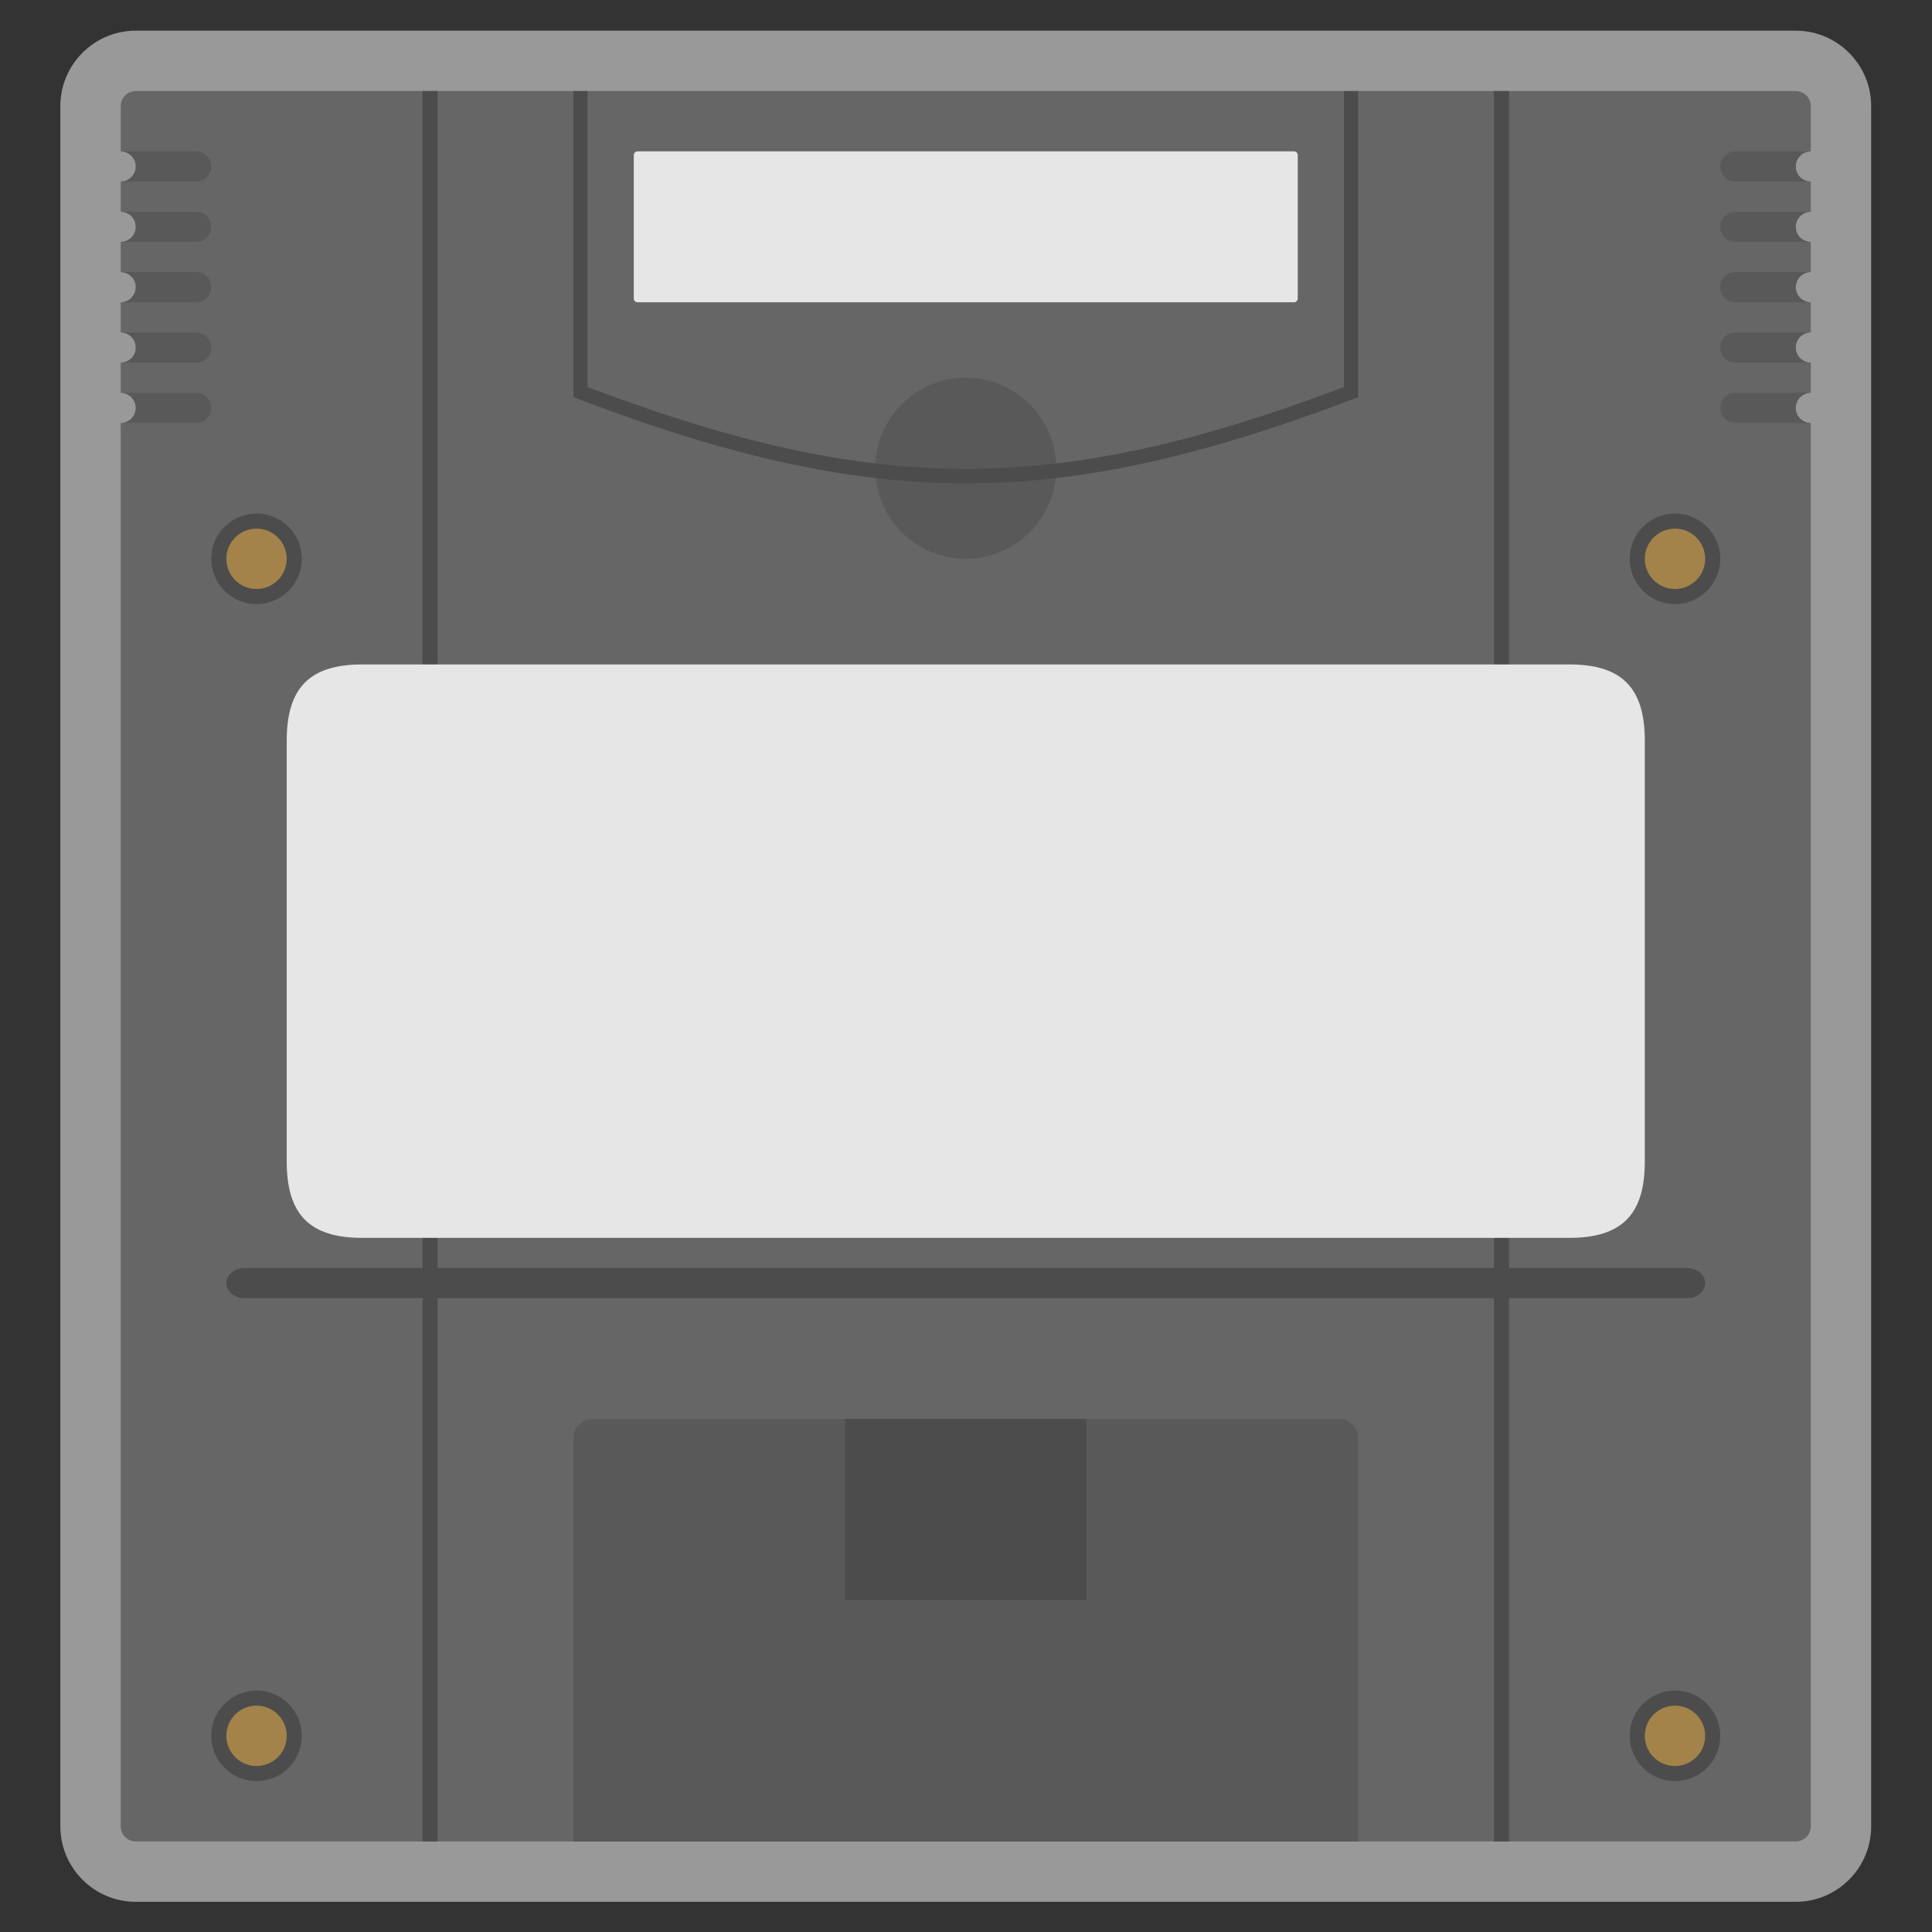 <?xml version="1.0" encoding="UTF-8" standalone="no"?>
<svg
   xmlns:dc="http://purl.org/dc/elements/1.1/"
   xmlns:cc="http://creativecommons.org/ns#"
   xmlns:rdf="http://www.w3.org/1999/02/22-rdf-syntax-ns#"
   xmlns:svg="http://www.w3.org/2000/svg"
   xmlns="http://www.w3.org/2000/svg"
   viewBox="0 0 341.333 341.333"
   height="256"
   width="256"
   xml:space="preserve"
   id="svg2"
   version="1.1"><rect x="0" y="0" width="341.333" height="341.333" fill="#333333" stroke="none"/><defs
     id="defs6"><clipPath
       id="clipPath18"
       clipPathUnits="userSpaceOnUse"><path
         id="path16"
         d="M 0,256 H 256 V 0 H 0 Z" /></clipPath><clipPath
       id="clipPath26"
       clipPathUnits="userSpaceOnUse"><path
         id="path24"
         d="M 8,252 H 248 V 4 H 8 Z" /></clipPath></defs><g
     transform="matrix(1.333,0,0,-1.333,0,341.333)"
     id="g10"><g
       id="g12"><g
         clip-path="url(#clipPath18)"
         id="g14"><g
           id="g20"><g
             id="g22" /><g
             id="g34"><g
               style="opacity:0.5"
               id="g32"
               clip-path="url(#clipPath26)"><g
                 id="g30"
                 transform="translate(238,252)"><path
                   id="path28"
                   style="fill:#ffffff;fill-opacity:1;fill-rule:nonzero;stroke:none"
                   d="m 0,0 h -38 -2 -18 -1.877 -100.246 -1.877 -18 -2 -38 c -5.514,0 -10,-4.486 -10,-10 v -6 -8 -8 -8 -8 -8 -182 c 0,-5.514 4.486,-10 10,-10 h 38 2 18 104 18 2 38 c 5.514,0 10,4.486 10,10 v 182 8 8 8 8 8 6 C 10,-4.486 5.514,0 0,0" /></g></g></g></g><g
           transform="translate(238,202)"
           id="g36"><path
             id="path38"
             style="fill:#666666;fill-opacity:1;fill-rule:nonzero;stroke:none"
             d="M 0,0 C 0,1.105 0.895,2 2,2 V 6 C 0.895,6 0,6.895 0,8 c 0,1.105 0.895,2 2,2 v 4 c -1.105,0 -2,0.895 -2,2 0,1.105 0.895,2 2,2 v 4 c -1.105,0 -2,0.895 -2,2 0,1.105 0.895,2 2,2 v 4 c -1.105,0 -2,0.895 -2,2 0,1.105 0.895,2 2,2 v 6 c 0,1.105 -0.895,2 -2,2 h -220 c -1.105,0 -2,-0.895 -2,-2 v -6 c 1.105,0 2,-0.895 2,-2 0,-1.105 -0.895,-2 -2,-2 v -4 c 1.105,0 2,-0.895 2,-2 0,-1.105 -0.895,-2 -2,-2 v -4 c 1.105,0 2,-0.895 2,-2 0,-1.105 -0.895,-2 -2,-2 v -4 c 1.105,0 2,-0.895 2,-2 0,-1.105 -0.895,-2 -2,-2 V 2 c 1.105,0 2,-0.895 2,-2 0,-1.105 -0.895,-2 -2,-2 v -186 c 0,-1.105 0.895,-2 2,-2 H 0 c 1.105,0 2,0.895 2,2 V -2 C 0.895,-2 0,-1.105 0,0" /></g><g
           transform="translate(78.6,68)"
           id="g40"><path
             id="path42"
             style="fill:#595959;fill-opacity:1;fill-rule:nonzero;stroke:none"
             d="M 0,0 C -1.485,0 -2.6,-1.091 -2.6,-2.545 V -56 h 104 V -2.545 C 101.4,-1.091 100.285,0 98.8,0 Z" /></g><g
           transform="translate(34,188)"
           id="g44"><path
             id="path46"
             style="fill:#4c4c4c;fill-opacity:1;fill-rule:nonzero;stroke:none"
             d="m 0,0 c -3.314,0 -6,-2.686 -6,-6 0,-3.314 2.686,-6 6,-6 3.314,0 6,2.686 6,6 0,3.314 -2.686,6 -6,6" /></g><g
           transform="translate(34,186)"
           id="g48"><path
             id="path50"
             style="fill:#a3834a;fill-opacity:1;fill-rule:nonzero;stroke:none"
             d="m 0,0 c 2.209,0 4,-1.791 4,-4 0,-2.209 -1.791,-4 -4,-4 -2.209,0 -4,1.791 -4,4 0,2.209 1.791,4 4,4" /></g><g
           transform="translate(222,188)"
           id="g52"><path
             id="path54"
             style="fill:#4c4c4c;fill-opacity:1;fill-rule:nonzero;stroke:none"
             d="m 0,0 c -3.314,0 -6,-2.686 -6,-6 0,-3.314 2.686,-6 6,-6 3.314,0 6,2.686 6,6 0,3.314 -2.686,6 -6,6" /></g><g
           transform="translate(222,186)"
           id="g56"><path
             id="path58"
             style="fill:#a3834a;fill-opacity:1;fill-rule:nonzero;stroke:none"
             d="m 0,0 c 2.209,0 4,-1.791 4,-4 0,-2.209 -1.791,-4 -4,-4 -2.209,0 -4,1.791 -4,4 0,2.209 1.791,4 4,4" /></g><g
           transform="translate(34,32)"
           id="g60"><path
             id="path62"
             style="fill:#4c4c4c;fill-opacity:1;fill-rule:nonzero;stroke:none"
             d="m 0,0 c -3.314,0 -6,-2.686 -6,-6 0,-3.314 2.686,-6 6,-6 3.314,0 6,2.686 6,6 0,3.314 -2.686,6 -6,6" /></g><g
           transform="translate(34,30)"
           id="g64"><path
             id="path66"
             style="fill:#a3834a;fill-opacity:1;fill-rule:nonzero;stroke:none"
             d="m 0,0 c 2.209,0 4,-1.791 4,-4 0,-2.209 -1.791,-4 -4,-4 -2.209,0 -4,1.791 -4,4 0,2.209 1.791,4 4,4" /></g><g
           transform="translate(222,32)"
           id="g68"><path
             id="path70"
             style="fill:#4c4c4c;fill-opacity:1;fill-rule:nonzero;stroke:none"
             d="m 0,0 c -3.314,0 -6,-2.686 -6,-6 0,-3.314 2.686,-6 6,-6 3.314,0 6,2.686 6,6 0,3.314 -2.686,6 -6,6" /></g><g
           transform="translate(222,30)"
           id="g72"><path
             id="path74"
             style="fill:#a3834a;fill-opacity:1;fill-rule:nonzero;stroke:none"
             d="m 0,0 c 2.209,0 4,-1.791 4,-4 0,-2.209 -1.791,-4 -4,-4 -2.209,0 -4,1.791 -4,4 0,2.209 1.791,4 4,4" /></g><g
           transform="translate(171.5,216)"
           id="g76"><path
             id="path78"
             style="fill:#e6e6e6;fill-opacity:1;fill-rule:nonzero;stroke:none"
             d="m 0,0 h -87 c -0.276,0 -0.5,0.224 -0.5,0.5 v 19 c 0,0.276 0.224,0.5 0.5,0.5 H 0 c 0.276,0 0.5,-0.224 0.5,-0.5 V 0.5 C 0.5,0.224 0.276,0 0,0" /></g><path
           id="path80"
           style="fill:#4c4c4c;fill-opacity:1;fill-rule:nonzero;stroke:none"
           d="m 144,44 h -32 v 24 h 32 z" /><path
           id="path82"
           style="fill:#4c4c4c;fill-opacity:1;fill-rule:nonzero;stroke:none"
           d="m 58,12 h -2 v 232 h 2 z" /><path
           id="path84"
           style="fill:#4c4c4c;fill-opacity:1;fill-rule:nonzero;stroke:none"
           d="m 200,12 h -2 v 232 h 2 z" /><g
           transform="translate(208,168)"
           id="g86"><path
             id="path88"
             style="fill:#e6e6e6;fill-opacity:1;fill-rule:nonzero;stroke:none"
             d="m 0,0 h -160 c -6.945,0 -10,-3.089 -10,-10.11 v -55.78 c 0,-7.021 3.055,-10.11 10,-10.11 H 0 c 6.945,0 10,3.089 10,10.11 v 55.78 C 10,-3.089 6.945,0 0,0" /></g><g
           transform="translate(223.589,84)"
           id="g90"><path
             id="path92"
             style="fill:#4c4c4c;fill-opacity:1;fill-rule:nonzero;stroke:none"
             d="m 0,0 h -191.178 c -1.333,0 -2.411,0.895 -2.411,2 0,1.105 1.078,2 2.411,2 H 0 C 1.333,4 2.411,3.105 2.411,2 2.411,0.895 1.333,0 0,0" /></g><g
           transform="translate(140,194)"
           id="g94"><path
             id="path96"
             style="fill:#595959;fill-opacity:1;fill-rule:nonzero;stroke:none"
             d="m 0,0 c 0,-6.627 -5.373,-12 -12,-12 -6.627,0 -12,5.373 -12,12 0,6.627 5.373,12 12,12 C -5.373,12 0,6.627 0,0" /></g><g
           transform="translate(178.123,244)"
           id="g98"><path
             id="path100"
             style="fill:#4c4c4c;fill-opacity:1;fill-rule:nonzero;stroke:none"
             d="m 0,0 v -39.235 c -38.203,-14.451 -62.044,-14.451 -100.247,0 V 0 h -1.876 v -39.235 -1.343 l 1.228,-0.465 C -80.863,-48.621 -65.204,-52 -50.123,-52 c 15.08,0 30.739,3.379 50.772,10.957 l 1.228,0.465 v 1.343 L 1.877,0 Z" /></g><g
           transform="translate(16,236)"
           id="g102"><path
             id="path104"
             style="fill:#595959;fill-opacity:1;fill-rule:nonzero;stroke:none"
             d="M 0,0 C 1.105,0 2,-0.895 2,-2 2,-3.105 1.105,-4 0,-4 h 10 c 1.105,0 2,0.895 2,2 0,1.105 -0.895,2 -2,2 z" /></g><g
           transform="translate(16,228)"
           id="g106"><path
             id="path108"
             style="fill:#595959;fill-opacity:1;fill-rule:nonzero;stroke:none"
             d="M 0,0 C 1.105,0 2,-0.895 2,-2 2,-3.105 1.105,-4 0,-4 h 10 c 1.105,0 2,0.895 2,2 0,1.105 -0.895,2 -2,2 z" /></g><g
           transform="translate(16,220)"
           id="g110"><path
             id="path112"
             style="fill:#595959;fill-opacity:1;fill-rule:nonzero;stroke:none"
             d="M 0,0 C 1.105,0 2,-0.895 2,-2 2,-3.105 1.105,-4 0,-4 h 10 c 1.105,0 2,0.895 2,2 0,1.105 -0.895,2 -2,2 z" /></g><g
           transform="translate(16,212)"
           id="g114"><path
             id="path116"
             style="fill:#595959;fill-opacity:1;fill-rule:nonzero;stroke:none"
             d="M 0,0 C 1.105,0 2,-0.895 2,-2 2,-3.105 1.105,-4 0,-4 h 10 c 1.105,0 2,0.895 2,2 0,1.105 -0.895,2 -2,2 z" /></g><g
           transform="translate(16,204)"
           id="g118"><path
             id="path120"
             style="fill:#595959;fill-opacity:1;fill-rule:nonzero;stroke:none"
             d="M 0,0 C 1.105,0 2,-0.895 2,-2 2,-3.105 1.105,-4 0,-4 h 10 c 1.105,0 2,0.895 2,2 0,1.105 -0.895,2 -2,2 z" /></g><g
           transform="translate(240,236)"
           id="g122"><path
             id="path124"
             style="fill:#595959;fill-opacity:1;fill-rule:nonzero;stroke:none"
             d="m 0,0 c -1.105,0 -2,-0.895 -2,-2 0,-1.105 0.895,-2 2,-2 h -10 c -1.105,0 -2,0.895 -2,2 0,1.105 0.895,2 2,2 z" /></g><g
           transform="translate(240,228)"
           id="g126"><path
             id="path128"
             style="fill:#595959;fill-opacity:1;fill-rule:nonzero;stroke:none"
             d="m 0,0 c -1.105,0 -2,-0.895 -2,-2 0,-1.105 0.895,-2 2,-2 h -10 c -1.105,0 -2,0.895 -2,2 0,1.105 0.895,2 2,2 z" /></g><g
           transform="translate(240,220)"
           id="g130"><path
             id="path132"
             style="fill:#595959;fill-opacity:1;fill-rule:nonzero;stroke:none"
             d="m 0,0 c -1.105,0 -2,-0.895 -2,-2 0,-1.105 0.895,-2 2,-2 h -10 c -1.105,0 -2,0.895 -2,2 0,1.105 0.895,2 2,2 z" /></g><g
           transform="translate(240,212)"
           id="g134"><path
             id="path136"
             style="fill:#595959;fill-opacity:1;fill-rule:nonzero;stroke:none"
             d="m 0,0 c -1.105,0 -2,-0.895 -2,-2 0,-1.105 0.895,-2 2,-2 h -10 c -1.105,0 -2,0.895 -2,2 0,1.105 0.895,2 2,2 z" /></g><g
           transform="translate(240,204)"
           id="g138"><path
             id="path140"
             style="fill:#595959;fill-opacity:1;fill-rule:nonzero;stroke:none"
             d="m 0,0 c -1.105,0 -2,-0.895 -2,-2 0,-1.105 0.895,-2 2,-2 h -10 c -1.105,0 -2,0.895 -2,2 0,1.105 0.895,2 2,2 z" /></g></g></g></g></svg>